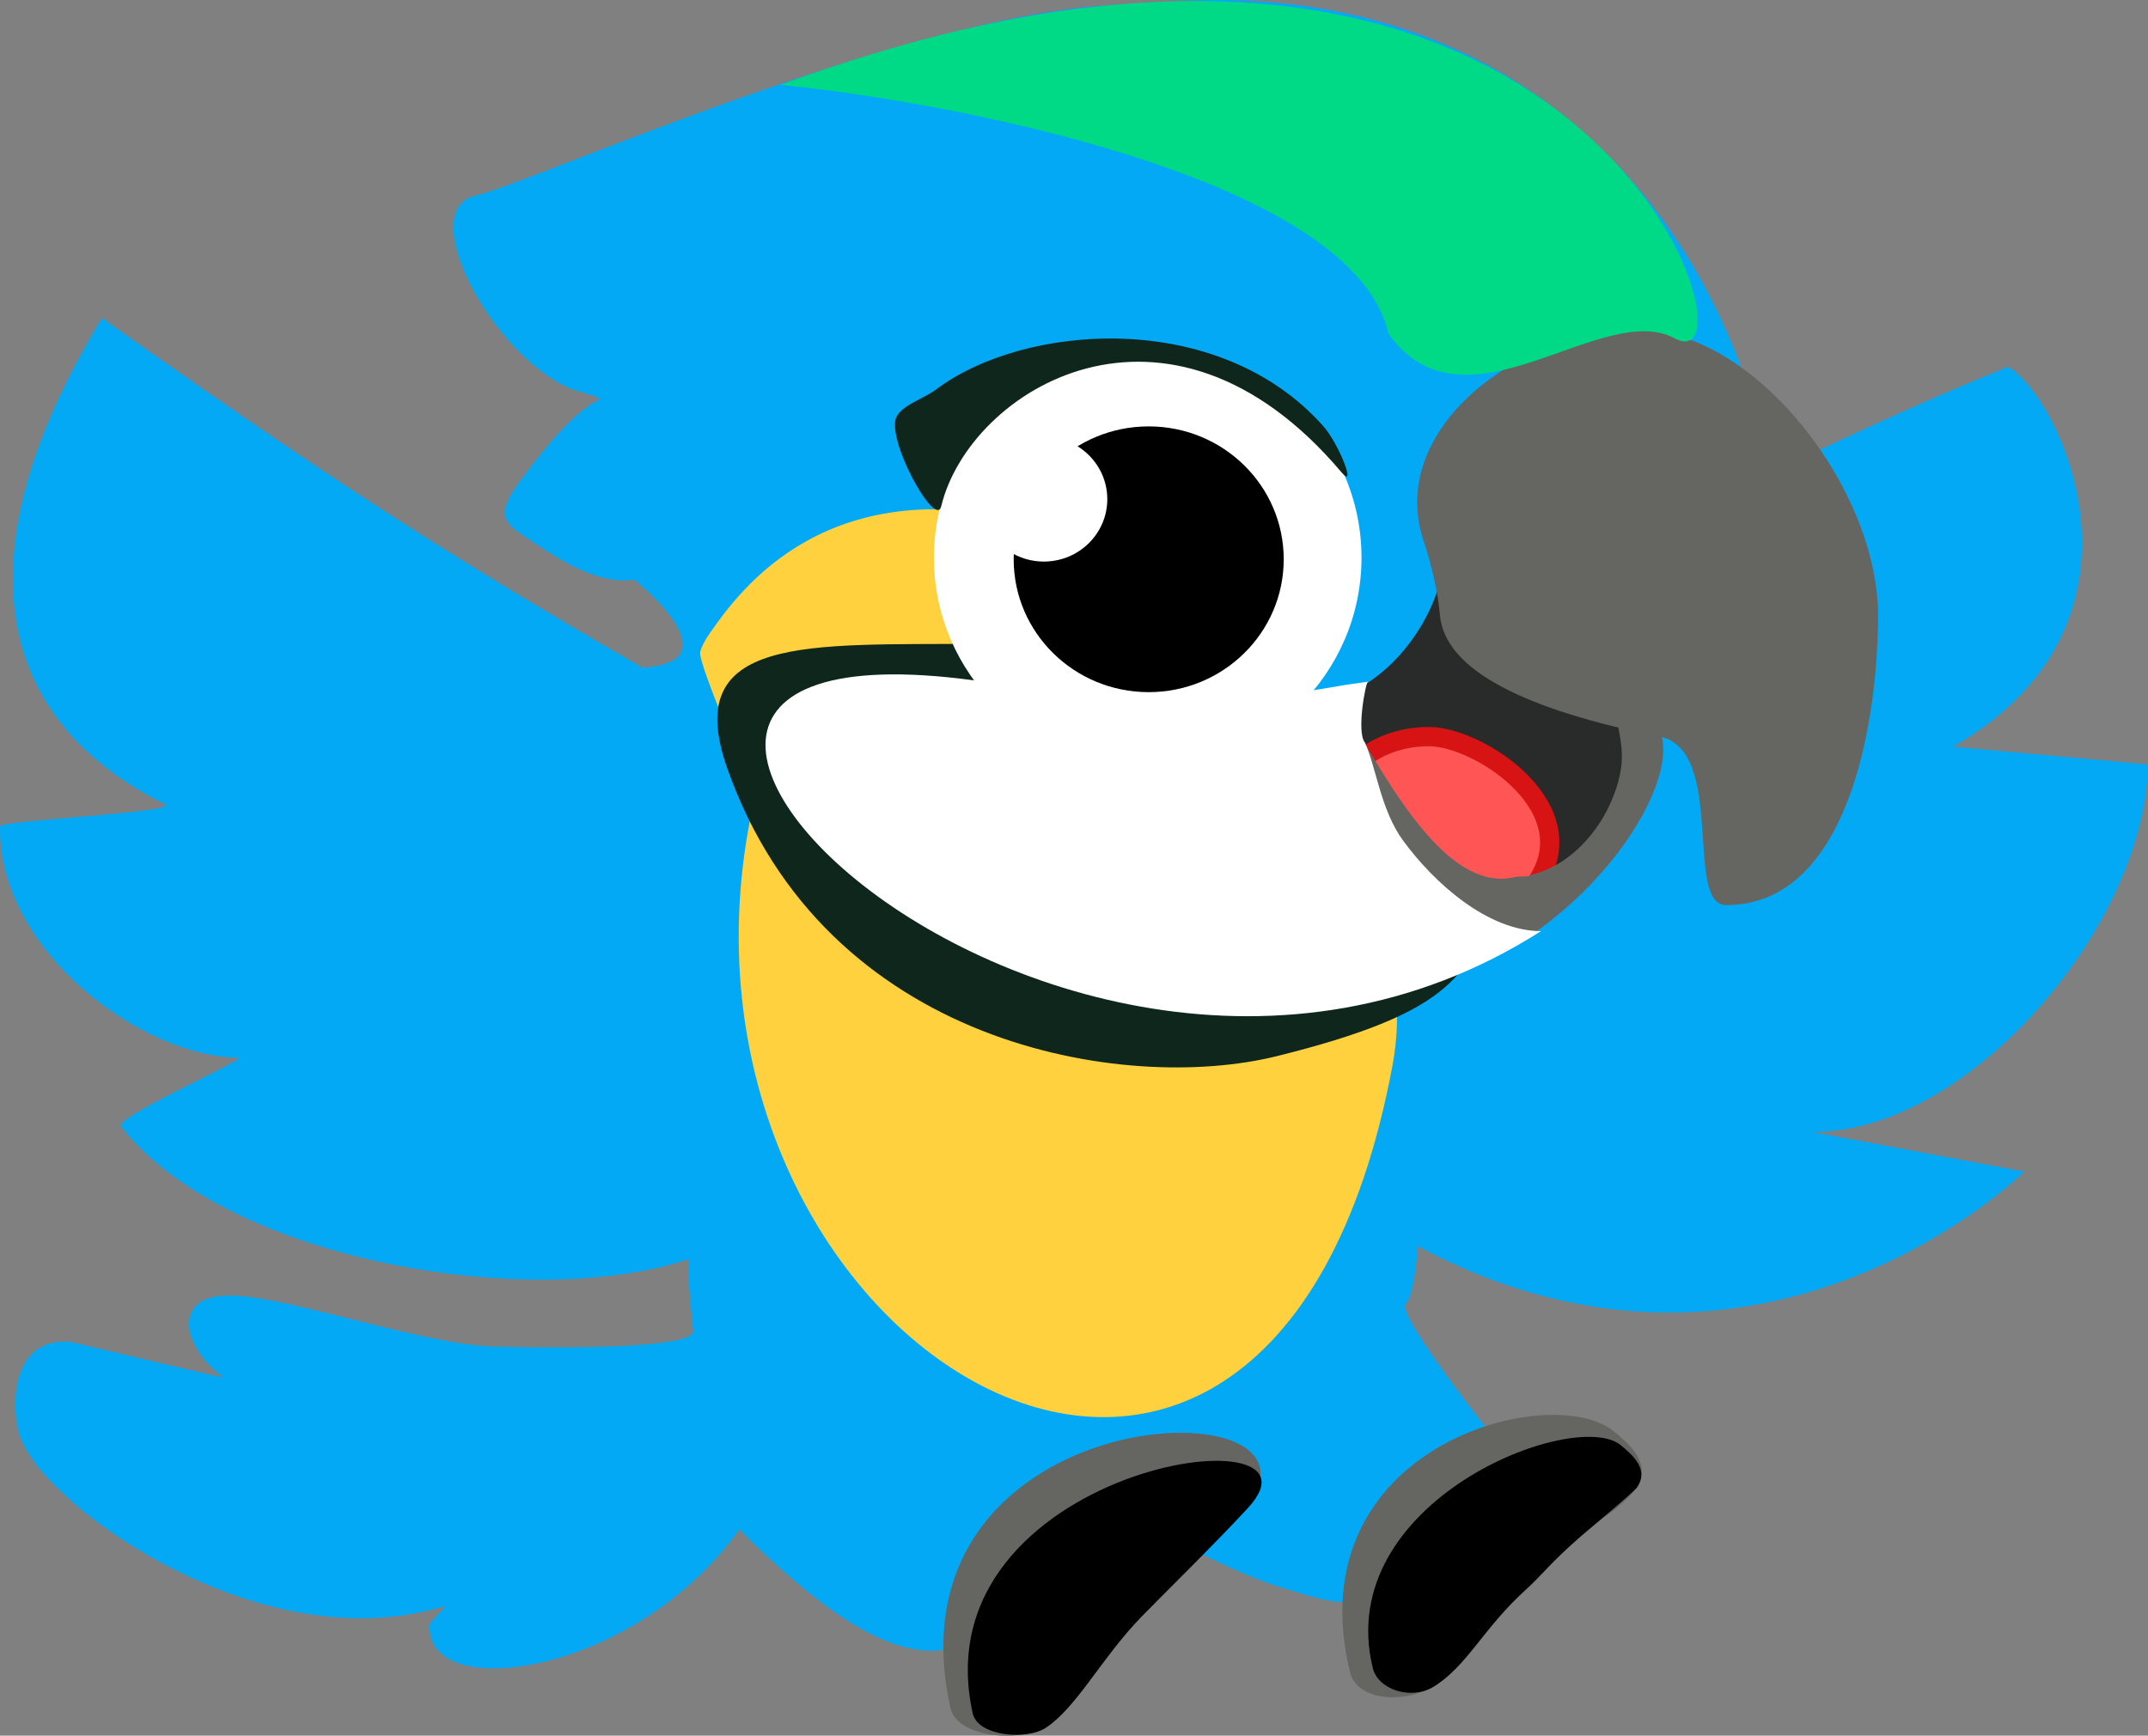 <svg width="558" height="451" viewBox="0 0 558 451" fill="none" xmlns="http://www.w3.org/2000/svg">
<rect x="0" y="0" width="558" height="451" fill="#808080" stroke="none"/>
<g clip-path="url(#clip0_1539_63)">
<path d="M296.111 1.12C241.834 0.471 138.184 47.581 123.546 50.821C107.554 54.36 127.79 92.399 148.291 101.021C149.821 101.664 156.977 103.283 155.49 103.971C148.924 107.006 140.958 117.273 137.114 122.274C129.037 132.78 129.479 134.916 136.422 139.494C143.646 144.258 154.375 152.076 164.701 150.641C164.982 150.602 191.597 172.174 166.839 173.445C114.066 143.067 81.756 121.774 26.466 82.639C-11.071 144.627 -0.985 187.206 42.838 208.959C47.119 211.084 0.037 213.143 0.007 214.714C-0.595 246.881 36.709 274.601 61.913 274.837C64.824 274.865 29.657 290.349 31.425 292.651C57.883 327.112 136.928 340.983 178.568 327.301C179.274 327.069 178.048 327.312 180.081 345.774C180.541 349.948 153.341 350.459 128.89 349.924C110.637 349.524 77.066 337.613 61.462 336.674C46.53 335.776 49.244 345.793 49.311 346.042C50.55 350.654 53.548 354.558 57.972 357.85C58.617 358.331 18.752 348.674 17.913 348.627C1.356 347.686 3.163 368.795 5.456 373.957C8.226 380.19 12.573 384.558 18.098 389.626C33.111 403.397 75.484 429.58 115.602 417.317C116.056 417.178 111.64 421.583 111.609 422.066C110.254 443.036 164.886 435.367 191.823 397.731C192.248 397.137 191.393 396.77 191.896 397.272C246.043 451.46 257.718 426.37 283.531 393.95C298.103 393.95 314.356 407.029 333.454 412.679C341.618 415.094 350.531 418.735 357.977 413.966C370.521 405.933 400.352 387.17 384.32 368.769C383.714 368.072 362.43 340.604 365.189 338.719C367.274 337.294 368.36 323.836 368.36 323.836C457.827 371.786 525.875 304.441 525.875 304.441L455.585 291.288C499.427 308.297 557.39 245.363 558 198.627L507.37 194.03C562.822 162.188 535.847 103.938 521.712 95.301C521.712 95.301 490.309 107.561 448.049 129.034C441.235 135.815 464.505 147.367 462.326 133.709C460.712 123.596 458.436 113.908 455.532 104.699C433.483 34.787 375.241 -7.55 296.111 1.12Z" fill="#03A9F5"/>
<path d="M270.686 136.381C314.289 148.448 371.852 222.461 361.769 276.683C329.505 450.188 165.049 348.26 195.682 208.978C196.352 205.932 181.026 172.344 181.905 169.296C182.248 168.103 183.073 166.407 184.448 164.446C192.235 153.336 215.247 121.039 270.686 136.381Z" fill="#FFD13E"/>
<path d="M388.303 236.638C380.498 253.781 376.328 263.363 331.657 274.439C292.139 284.237 214.386 271.808 188.92 199.62C176.632 164.789 210.081 167.666 253.875 167.283C299.977 166.881 405.265 199.384 388.303 236.638Z" fill="#0F261D"/>
<path d="M373.644 141.181C361.874 124.334 399.064 157.184 413.659 171.686C428.253 186.187 428.253 210.483 413.659 224.984C399.064 239.486 373.751 232.117 359.156 217.615C349.674 208.194 327.928 184.232 340.567 182.834C365.647 180.061 378.888 148.686 373.644 141.181Z" fill="#292B2A"/>
<path d="M398.308 230.554C392.204 238.605 384.375 227.898 371.23 227.898C358.084 227.898 347.428 219.726 347.428 209.646C347.428 199.566 358.084 191.394 371.23 191.394C384.375 191.394 413.486 210.534 398.308 230.554Z" fill="#FF5555" stroke="#D71313" stroke-width="5" stroke-linecap="round"/>
<path d="M422.982 184.506C444.153 186.246 426.309 227.19 390.478 247.572C368.08 260.314 327.875 200.162 343.557 179.187C349.559 176.339 369.217 233.89 393.563 227.887C395.072 227.514 396.421 228.119 397.953 227.273C411.082 223.975 419.629 210.267 421.14 199.365C422.395 190.314 416.83 183.348 422.982 184.506Z" fill="#656661"/>
<path d="M487.884 160.393C487.661 190.586 479.117 235.179 448.445 235.179C437.404 235.179 448.493 194.849 431.177 191.406C396.333 184.476 375.404 174.223 374.073 159.915C373.43 153.01 371.748 146.414 369.735 140.277C360.317 111.571 394.6 85.607 425.272 85.607C455.945 85.607 488.127 127.292 487.884 160.393Z" fill="#656661"/>
<path d="M322.504 392.745C311.998 404.195 304.054 411.828 298.031 418.063C284.828 431.729 281.752 441.652 271.431 448.577C264.941 452.932 248.601 451.45 246.917 443.851C228.591 361.177 353.446 359.024 322.504 392.745Z" fill="#656661"/>
<path d="M324.26 391.762C316.087 400.669 301.111 415.348 296.425 420.198C286.155 430.828 279.795 443.518 271.766 448.905C266.718 452.292 254.007 451.14 252.697 445.228C238.442 380.916 348.329 365.531 324.26 391.762Z" fill="black"/>
<path d="M424.968 386.84C423.743 388.601 420.092 391.873 418.458 392.985C405.838 401.578 403.349 406.776 397.811 411.795C383.267 424.976 383.291 430.676 373.041 437.705C365.453 442.907 352.569 442.116 350.722 434.554C336.341 375.681 403.099 358.528 419.294 371.969C423.333 375.321 429.388 380.486 424.968 386.84Z" fill="#656661"/>
<path d="M425.247 386.504C424.345 387.801 411.889 398.129 410.793 399.085C402.747 406.101 400.242 409.547 396.162 413.245C385.448 422.955 380.923 433.152 372.335 438.33C366.529 441.83 357.986 439.034 356.625 433.464C346.031 390.095 409.137 365.646 421.068 375.548C424.043 378.018 428.503 381.822 425.247 386.504Z" fill="black"/>
<path d="M348.851 178.071L355.357 177.134C354.735 177.409 352.334 190.257 354.576 192.96C357.526 199.398 358.644 210.42 364.482 218.407C372.597 229.51 386.52 241.914 400.322 241.947C267.701 326.561 93.891 137.919 280.411 182.016C301.279 186.95 348.851 178.071 348.851 178.071Z" fill="white"/>
<path d="M298.15 199.576C328.822 199.576 353.687 175.099 353.687 144.906C353.687 114.713 328.822 90.236 298.15 90.236C267.477 90.236 242.612 114.713 242.612 144.906C242.612 175.099 267.477 199.576 298.15 199.576Z" fill="white"/>
<path d="M298.406 179.849C317.777 179.849 333.481 164.39 333.481 145.322C333.481 126.253 317.777 110.795 298.406 110.795C279.035 110.795 263.331 126.253 263.331 145.322C263.331 164.39 279.035 179.849 298.406 179.849Z" fill="black"/>
<path d="M271.18 145.915C280.276 145.915 287.65 138.656 287.65 129.702C287.65 120.748 280.276 113.489 271.18 113.489C262.084 113.489 254.71 120.748 254.71 129.702C254.71 138.656 262.084 145.915 271.18 145.915Z" fill="white"/>
<path d="M435.031 87.915C416.023 77.688 380.473 114.668 360.693 86.697C351.193 45.112 242.066 25.798 202.804 22.073C413.559 -55.81 459.536 101.099 435.031 87.915Z" fill="#00D985"/>
<path d="M343.722 110.69C347.911 115.398 352.535 127.515 348.469 122.702C303.39 69.339 251.853 101.154 244.511 131.534C243.034 137.644 229.728 113.452 233.01 108.081C234.906 104.979 239.864 103.681 243.222 101.16C266.082 84.005 316.516 80.117 343.722 110.69Z" fill="#0F261D"/>
</g>
<defs>
<clipPath id="clip0_1539_63">
<rect width="558" height="451" fill="white"/>
</clipPath>
</defs>
</svg>
